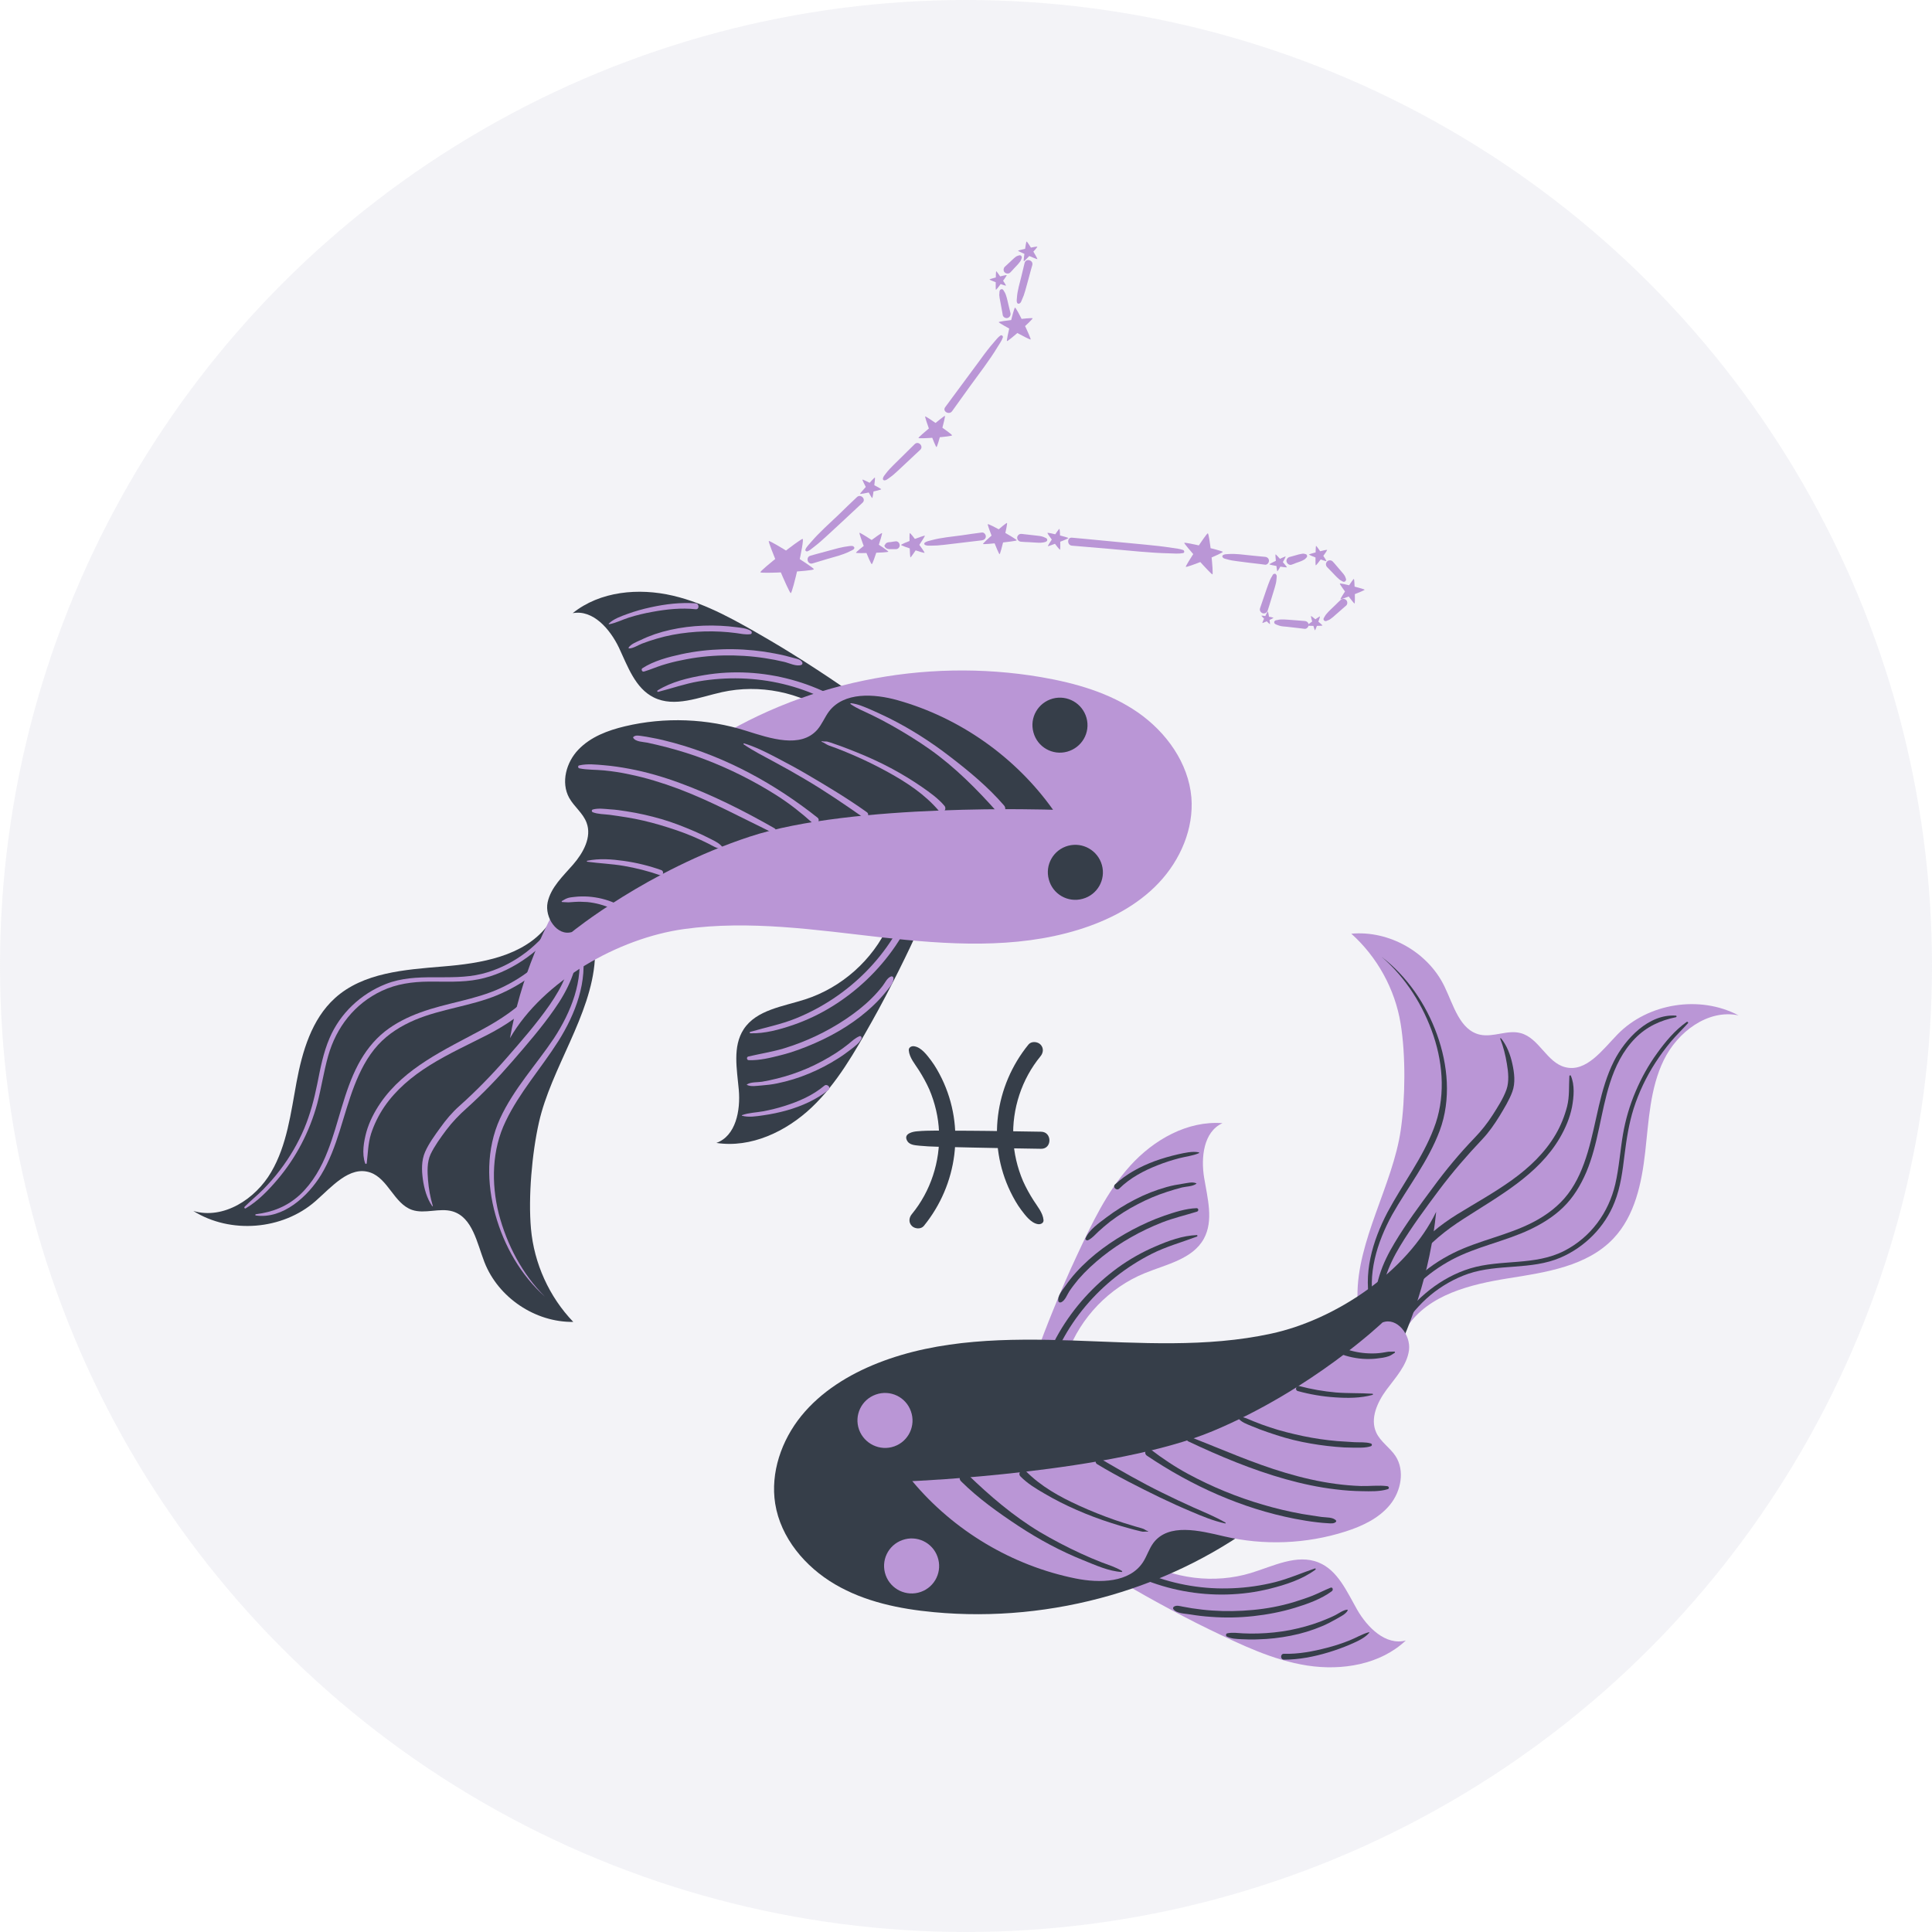 <svg width="80" height="80" viewBox="0 0 80 80" fill="none" xmlns="http://www.w3.org/2000/svg">
<circle opacity="0.2" cx="40" cy="40" r="40" fill="#C6C6D7"/>
<path d="M33.236 22.316C33.329 22.334 32.818 24.572 32.743 24.56C32.668 24.549 31.792 22.45 31.833 22.403C31.873 22.357 33.694 23.488 33.7 23.569C33.706 23.65 31.496 23.766 31.485 23.696C31.473 23.615 33.149 22.299 33.236 22.316Z" fill="#BA96D6"/>
<path d="M42.027 12.737C42.085 12.714 42.717 14.036 42.676 14.059C42.636 14.082 41.354 13.38 41.354 13.34C41.354 13.299 42.717 13.143 42.757 13.178C42.792 13.218 41.731 14.158 41.696 14.123C41.661 14.094 41.974 12.766 42.027 12.737Z" fill="#BA96D6"/>
<path d="M50.011 22.084C50.081 22.079 50.261 23.778 50.203 23.783C50.151 23.795 49.02 22.525 49.037 22.479C49.055 22.432 50.609 22.798 50.632 22.85C50.655 22.908 49.124 23.522 49.101 23.47C49.078 23.43 49.942 22.096 50.011 22.084Z" fill="#BA96D6"/>
<path d="M36.1 23.36C36.048 23.383 35.55 22.079 35.59 22.061C35.631 22.044 36.79 22.803 36.785 22.844C36.779 22.885 35.474 22.925 35.445 22.89C35.416 22.85 36.495 22.044 36.524 22.073C36.547 22.108 36.153 23.343 36.1 23.36Z" fill="#BA96D6"/>
<path d="M39.423 18.025C39.429 18.083 38.037 18.182 38.031 18.136C38.026 18.089 39.093 17.208 39.127 17.219C39.162 17.237 38.826 18.495 38.779 18.512C38.733 18.53 38.275 17.26 38.31 17.242C38.35 17.231 39.417 17.967 39.423 18.025Z" fill="#BA96D6"/>
<path d="M37.312 22.566C37.295 22.525 38.281 22.154 38.298 22.183C38.31 22.212 37.73 23.082 37.701 23.082C37.672 23.076 37.643 22.096 37.672 22.073C37.701 22.05 38.31 22.867 38.281 22.89C38.258 22.914 37.33 22.606 37.312 22.566Z" fill="#BA96D6"/>
<path d="M40.902 21.707C40.931 21.661 42.125 22.334 42.102 22.374C42.085 22.415 40.728 22.56 40.705 22.525C40.681 22.49 41.644 21.644 41.696 21.655C41.742 21.667 41.429 22.954 41.389 22.948C41.348 22.943 40.879 21.76 40.902 21.707Z" fill="#BA96D6"/>
<path d="M43.372 22.067C43.378 22.032 44.248 22.253 44.242 22.282C44.236 22.311 43.407 22.629 43.389 22.618C43.372 22.6 43.83 21.905 43.865 21.899C43.9 21.899 43.917 22.763 43.894 22.763C43.859 22.769 43.36 22.102 43.372 22.067Z" fill="#BA96D6"/>
<path d="M55.48 24.166C55.491 24.126 56.512 24.387 56.506 24.421C56.5 24.456 55.526 24.833 55.503 24.816C55.48 24.798 56.025 23.975 56.059 23.969C56.094 23.969 56.123 24.984 56.088 24.99C56.054 24.995 55.468 24.207 55.48 24.166Z" fill="#BA96D6"/>
<path d="M42.508 10C42.537 9.983 42.978 10.713 42.954 10.731C42.931 10.742 42.154 10.406 42.154 10.383C42.154 10.36 42.931 10.191 42.954 10.214C42.978 10.232 42.415 10.835 42.392 10.818C42.369 10.806 42.479 10.017 42.508 10Z" fill="#BA96D6"/>
<path d="M41.684 11.392C41.708 11.409 41.261 12.012 41.238 12.001C41.221 11.989 41.232 11.241 41.25 11.229C41.267 11.218 41.667 11.803 41.656 11.827C41.644 11.85 40.965 11.595 40.971 11.571C40.983 11.548 41.661 11.374 41.684 11.392Z" fill="#BA96D6"/>
<path d="M54.952 22.769C54.981 22.786 54.505 23.424 54.482 23.412C54.459 23.401 54.476 22.612 54.494 22.601C54.511 22.589 54.934 23.204 54.923 23.233C54.911 23.262 54.198 22.989 54.204 22.96C54.21 22.937 54.923 22.751 54.952 22.769Z" fill="#BA96D6"/>
<path d="M53.288 23.488C53.282 23.517 52.563 23.395 52.563 23.366C52.563 23.343 53.218 23.029 53.236 23.041C53.253 23.053 52.922 23.65 52.893 23.656C52.87 23.662 52.795 22.954 52.818 22.954C52.841 22.948 53.288 23.459 53.288 23.488Z" fill="#BA96D6"/>
<path d="M54.761 25.9C54.761 25.923 54.123 25.923 54.123 25.9C54.123 25.877 54.639 25.517 54.656 25.523C54.674 25.529 54.471 26.091 54.453 26.103C54.43 26.109 54.268 25.517 54.285 25.506C54.302 25.5 54.761 25.877 54.761 25.9Z" fill="#BA96D6"/>
<path d="M52.273 25.796C52.255 25.784 52.482 25.314 52.499 25.32C52.516 25.326 52.603 25.836 52.586 25.848C52.574 25.854 52.227 25.511 52.232 25.494C52.232 25.477 52.731 25.564 52.731 25.581C52.737 25.598 52.296 25.807 52.273 25.796Z" fill="#BA96D6"/>
<path d="M36.489 20.258C36.495 20.293 35.619 20.478 35.613 20.449C35.608 20.42 36.205 19.765 36.228 19.771C36.251 19.776 36.147 20.606 36.118 20.623C36.089 20.64 35.689 19.875 35.712 19.858C35.741 19.846 36.477 20.223 36.489 20.258Z" fill="#BA96D6"/>
<path d="M42.201 10.574C42.16 10.586 42.114 10.597 42.079 10.62C42.021 10.661 41.969 10.707 41.922 10.754C41.835 10.835 41.748 10.916 41.661 10.997C41.644 11.015 41.621 11.032 41.603 11.05C41.545 11.113 41.54 11.223 41.603 11.281C41.667 11.339 41.772 11.345 41.835 11.281C41.888 11.229 41.934 11.177 41.98 11.125C42.073 11.026 42.172 10.928 42.247 10.823C42.276 10.783 42.288 10.736 42.305 10.69C42.334 10.62 42.264 10.551 42.201 10.574Z" fill="#BA96D6"/>
<path d="M41.389 12.064C41.389 12.082 41.383 12.105 41.383 12.122C41.383 12.128 41.383 12.14 41.383 12.117C41.383 12.088 41.383 12.134 41.383 12.14C41.383 12.146 41.383 12.151 41.383 12.163C41.383 12.18 41.377 12.192 41.377 12.209C41.383 12.302 41.4 12.389 41.418 12.476C41.447 12.633 41.476 12.789 41.505 12.946C41.511 12.98 41.516 13.015 41.522 13.05C41.54 13.137 41.644 13.189 41.725 13.166C41.812 13.137 41.858 13.056 41.841 12.963C41.818 12.87 41.795 12.772 41.772 12.679C41.731 12.517 41.702 12.348 41.644 12.192C41.621 12.128 41.586 12.076 41.551 12.018C41.505 11.937 41.395 11.977 41.389 12.064Z" fill="#BA96D6"/>
<path d="M42.212 12.569C42.27 12.54 42.288 12.482 42.311 12.424C42.369 12.302 42.415 12.175 42.45 12.047C42.531 11.757 42.612 11.467 42.688 11.177C42.705 11.107 42.728 11.038 42.746 10.974C42.798 10.771 42.479 10.678 42.427 10.887C42.38 11.073 42.34 11.258 42.293 11.444C42.224 11.734 42.125 12.035 42.108 12.337C42.102 12.406 42.085 12.493 42.125 12.551C42.143 12.575 42.177 12.586 42.212 12.569Z" fill="#BA96D6"/>
<path d="M33.427 22.832C33.52 22.798 33.59 22.74 33.682 22.664C33.88 22.514 34.065 22.351 34.245 22.183C34.645 21.812 35.045 21.447 35.439 21.075C35.532 20.988 35.625 20.901 35.718 20.814C35.874 20.669 35.636 20.438 35.486 20.582C35.231 20.82 34.981 21.064 34.732 21.307C34.343 21.678 33.932 22.038 33.584 22.444C33.503 22.543 33.398 22.635 33.352 22.751C33.329 22.798 33.387 22.844 33.427 22.832Z" fill="#BA96D6"/>
<path d="M36.622 19.892C36.698 19.887 36.75 19.84 36.808 19.8C36.941 19.707 37.057 19.608 37.173 19.498C37.422 19.261 37.678 19.029 37.927 18.791C37.985 18.733 38.049 18.681 38.107 18.623C38.258 18.478 38.026 18.24 37.875 18.391C37.718 18.541 37.562 18.704 37.405 18.855C37.272 18.982 37.144 19.116 37.011 19.243C36.895 19.359 36.779 19.475 36.68 19.608C36.628 19.678 36.564 19.742 36.559 19.829C36.553 19.858 36.587 19.892 36.622 19.892Z" fill="#BA96D6"/>
<path d="M35.347 22.635C35.347 22.635 35.341 22.635 35.341 22.63C35.335 22.63 35.323 22.624 35.341 22.63C35.364 22.641 35.329 22.624 35.329 22.618C35.306 22.612 35.294 22.606 35.271 22.606C35.242 22.606 35.289 22.606 35.26 22.606C35.254 22.606 35.242 22.606 35.236 22.606C35.213 22.606 35.19 22.612 35.167 22.612C35.016 22.63 34.877 22.659 34.726 22.693C34.413 22.78 34.094 22.861 33.781 22.948C33.706 22.972 33.63 22.989 33.555 23.012C33.352 23.07 33.439 23.389 33.642 23.331C33.839 23.273 34.042 23.209 34.239 23.151C34.552 23.059 34.883 22.983 35.173 22.838C35.219 22.815 35.265 22.798 35.312 22.769C35.329 22.763 35.341 22.751 35.352 22.74C35.364 22.728 35.364 22.722 35.37 22.711C35.352 22.734 35.364 22.728 35.364 22.722C35.364 22.716 35.37 22.716 35.37 22.711C35.387 22.693 35.376 22.653 35.347 22.635Z" fill="#BA96D6"/>
<path d="M36.651 22.659C36.675 22.688 36.698 22.705 36.733 22.722C36.773 22.734 36.814 22.74 36.86 22.74C36.924 22.74 36.988 22.74 37.051 22.74C37.063 22.74 37.08 22.74 37.092 22.74C37.138 22.74 37.179 22.722 37.208 22.693C37.237 22.664 37.26 22.618 37.254 22.577C37.254 22.537 37.237 22.49 37.208 22.461C37.179 22.432 37.133 22.409 37.092 22.415C37.075 22.415 37.063 22.421 37.046 22.421C37.063 22.421 37.075 22.415 37.092 22.415C37.04 22.421 36.982 22.427 36.93 22.438C36.895 22.444 36.86 22.45 36.831 22.45C36.814 22.45 36.796 22.456 36.785 22.456C36.767 22.456 36.756 22.461 36.744 22.467C36.733 22.473 36.715 22.479 36.703 22.485C36.686 22.496 36.669 22.514 36.657 22.537C36.657 22.543 36.651 22.543 36.651 22.548C36.651 22.554 36.645 22.56 36.64 22.56C36.611 22.583 36.622 22.63 36.651 22.659Z" fill="#BA96D6"/>
<path d="M38.304 22.566C38.379 22.6 38.461 22.595 38.542 22.595C38.727 22.595 38.907 22.583 39.093 22.56C39.516 22.508 39.939 22.461 40.362 22.409C40.461 22.398 40.56 22.386 40.658 22.374C40.745 22.363 40.821 22.305 40.821 22.212C40.821 22.131 40.745 22.038 40.658 22.05C40.38 22.084 40.102 22.125 39.829 22.166C39.411 22.224 38.977 22.258 38.571 22.369C38.472 22.398 38.368 22.409 38.292 22.473C38.258 22.49 38.269 22.548 38.304 22.566Z" fill="#BA96D6"/>
<path d="M43.36 22.334C43.349 22.287 43.302 22.276 43.262 22.258C43.25 22.253 43.239 22.247 43.227 22.241C43.262 22.253 43.221 22.235 43.21 22.235C43.117 22.195 43.012 22.189 42.914 22.177C42.74 22.16 42.572 22.137 42.398 22.119C42.357 22.113 42.322 22.108 42.282 22.108C42.195 22.102 42.114 22.189 42.119 22.27C42.125 22.363 42.195 22.427 42.282 22.432C42.392 22.444 42.496 22.444 42.606 22.45C42.699 22.456 42.792 22.461 42.885 22.467C42.972 22.473 43.065 22.479 43.152 22.467C43.227 22.461 43.395 22.438 43.36 22.334Z" fill="#BA96D6"/>
<path d="M50.632 23.082C50.672 23.134 50.742 23.14 50.8 23.157C50.939 23.198 51.078 23.221 51.223 23.238C51.536 23.279 51.85 23.32 52.163 23.354C52.238 23.366 52.308 23.372 52.383 23.383C52.47 23.395 52.545 23.302 52.545 23.221C52.545 23.122 52.47 23.064 52.383 23.058C52.186 23.035 51.989 23.024 51.792 23C51.49 22.971 51.171 22.919 50.864 22.942C50.783 22.948 50.696 22.942 50.632 22.995C50.603 23.018 50.614 23.058 50.632 23.082Z" fill="#BA96D6"/>
<path d="M52.772 23.76C52.76 23.76 52.754 23.76 52.777 23.76C52.748 23.76 52.714 23.777 52.702 23.806C52.667 23.876 52.615 23.946 52.586 24.021C52.54 24.131 52.499 24.247 52.459 24.357C52.383 24.584 52.302 24.81 52.227 25.036C52.209 25.088 52.192 25.14 52.174 25.192C52.145 25.279 52.209 25.372 52.29 25.395C52.377 25.419 52.464 25.366 52.493 25.279C52.54 25.14 52.58 25.001 52.621 24.868C52.69 24.624 52.777 24.386 52.835 24.143C52.847 24.085 52.853 24.027 52.859 23.963C52.859 23.946 52.864 23.922 52.864 23.905C52.864 23.893 52.87 23.841 52.864 23.876C52.87 23.835 52.859 23.801 52.824 23.777C52.847 23.795 52.841 23.789 52.835 23.783C52.824 23.76 52.795 23.754 52.772 23.76Z" fill="#BA96D6"/>
<path d="M55.735 23.975C55.717 23.928 55.706 23.876 55.677 23.835C55.636 23.766 55.578 23.708 55.526 23.644C55.433 23.534 55.34 23.43 55.248 23.319C55.224 23.296 55.207 23.273 55.184 23.25C55.126 23.186 55.01 23.186 54.952 23.25C54.888 23.319 54.888 23.412 54.952 23.482C55.01 23.546 55.068 23.604 55.132 23.667C55.236 23.772 55.335 23.888 55.451 23.986C55.48 24.015 55.514 24.033 55.549 24.05C55.567 24.062 55.584 24.067 55.601 24.079C55.63 24.096 55.671 24.096 55.7 24.073C55.729 24.05 55.746 24.009 55.735 23.975Z" fill="#BA96D6"/>
<path d="M54.041 22.943C54.041 22.943 54.071 22.948 54.059 22.943H54.053C54.047 22.943 54.041 22.943 54.036 22.937C54.007 22.931 53.978 22.925 53.955 22.925C53.891 22.931 53.833 22.948 53.769 22.96C53.665 22.989 53.566 23.018 53.462 23.047C53.438 23.053 53.415 23.058 53.392 23.064C53.311 23.093 53.247 23.18 53.276 23.267C53.305 23.349 53.392 23.412 53.479 23.383C53.543 23.366 53.601 23.337 53.659 23.314C53.775 23.273 53.897 23.238 54.001 23.174C54.03 23.157 54.053 23.14 54.071 23.116C54.082 23.105 54.088 23.093 54.099 23.087C54.129 23.064 54.129 23.018 54.117 22.989C54.105 22.96 54.076 22.943 54.041 22.943Z" fill="#BA96D6"/>
<path d="M52.772 25.807C52.806 25.859 52.911 25.883 52.969 25.906C53.067 25.941 53.178 25.941 53.282 25.952C53.485 25.975 53.688 25.998 53.891 26.022C53.937 26.027 53.983 26.033 54.024 26.039C54.111 26.045 54.187 25.958 54.187 25.877C54.187 25.778 54.111 25.72 54.024 25.714C53.902 25.703 53.781 25.697 53.659 25.685C53.456 25.674 53.241 25.645 53.038 25.651C52.986 25.651 52.94 25.662 52.893 25.674C52.859 25.68 52.812 25.68 52.789 25.709C52.76 25.726 52.754 25.772 52.772 25.807Z" fill="#BA96D6"/>
<path d="M54.934 25.709C54.981 25.685 55.033 25.674 55.074 25.645C55.149 25.593 55.219 25.535 55.288 25.471C55.41 25.366 55.538 25.256 55.659 25.146C55.688 25.123 55.717 25.1 55.74 25.076C55.804 25.019 55.804 24.903 55.74 24.845C55.671 24.781 55.578 24.781 55.509 24.845C55.433 24.914 55.364 24.984 55.294 25.053C55.172 25.175 55.039 25.285 54.929 25.419C54.882 25.471 54.853 25.529 54.819 25.587C54.766 25.668 54.859 25.749 54.934 25.709Z" fill="#BA96D6"/>
<path d="M48.991 22.774C48.846 22.722 48.695 22.711 48.544 22.687C48.179 22.629 47.814 22.589 47.443 22.554C46.613 22.473 45.784 22.398 44.955 22.316C44.764 22.299 44.578 22.282 44.387 22.264C44.178 22.247 44.178 22.577 44.387 22.595C44.909 22.641 45.431 22.682 45.952 22.728C46.776 22.798 47.605 22.896 48.428 22.913C48.614 22.919 48.805 22.937 48.991 22.902C49.06 22.884 49.043 22.792 48.991 22.774Z" fill="#BA96D6"/>
<path d="M41.429 13.891C41.325 13.96 41.25 14.065 41.168 14.158C40.971 14.384 40.791 14.616 40.618 14.859C40.218 15.399 39.817 15.938 39.417 16.483C39.325 16.61 39.232 16.738 39.139 16.86C39.011 17.034 39.301 17.196 39.423 17.028C39.672 16.686 39.916 16.344 40.16 16.002C40.548 15.462 40.965 14.935 41.308 14.366C41.383 14.239 41.482 14.111 41.528 13.966C41.54 13.914 41.476 13.862 41.429 13.891Z" fill="#BA96D6"/>
<path d="M42.937 56.007C43.221 55.172 43.963 53.322 44.584 52.005C45.199 50.689 45.825 49.35 46.799 48.271C47.773 47.193 49.171 46.398 50.62 46.508C49.837 46.862 49.721 47.923 49.861 48.77C50 49.617 50.261 50.538 49.849 51.292C49.385 52.139 48.295 52.353 47.402 52.719C45.935 53.316 44.746 54.551 44.201 56.036L42.937 56.007Z" fill="#BA96D6"/>
<path d="M49.553 51.142C48.968 51.165 48.394 51.373 47.86 51.605C47.298 51.843 46.764 52.145 46.271 52.504C45.297 53.217 44.468 54.128 43.859 55.172C43.511 55.769 43.244 56.413 43.059 57.079C43.012 57.259 43.285 57.334 43.331 57.155C43.946 54.876 45.587 52.986 47.68 51.924C48.283 51.617 48.927 51.443 49.559 51.205C49.594 51.194 49.594 51.142 49.553 51.142Z" fill="#363E49"/>
<path d="M49.542 50.028C49.089 50.045 48.631 50.196 48.208 50.341C47.75 50.498 47.309 50.701 46.88 50.927C46.022 51.385 45.21 51.965 44.555 52.69C44.392 52.87 44.242 53.061 44.103 53.264C43.987 53.426 43.778 53.67 43.824 53.879C43.836 53.931 43.894 53.942 43.94 53.925C44.103 53.855 44.184 53.617 44.276 53.473C44.392 53.299 44.526 53.13 44.659 52.968C44.961 52.62 45.297 52.313 45.651 52.029C46.393 51.437 47.234 50.968 48.115 50.62C48.591 50.434 49.072 50.324 49.559 50.173C49.646 50.15 49.635 50.022 49.542 50.028Z" fill="#363E49"/>
<path d="M49.53 48.996C49.374 48.926 49.159 48.99 48.991 49.013C48.759 49.048 48.533 49.089 48.307 49.153C47.854 49.28 47.425 49.448 47.008 49.663C46.59 49.877 46.19 50.127 45.813 50.411C45.512 50.643 45.1 50.915 44.949 51.275C44.926 51.339 45.007 51.379 45.053 51.356C45.227 51.269 45.343 51.13 45.483 50.997C45.639 50.852 45.807 50.712 45.975 50.579C46.329 50.312 46.7 50.075 47.095 49.872C47.489 49.663 47.901 49.489 48.33 49.35C48.533 49.286 48.736 49.222 48.944 49.17C49.124 49.129 49.374 49.129 49.524 49.025C49.542 49.031 49.547 49.008 49.53 48.996Z" fill="#363E49"/>
<path d="M49.64 47.715C49.368 47.662 49.049 47.738 48.788 47.796C48.457 47.871 48.133 47.964 47.814 48.08C47.222 48.3 46.642 48.608 46.173 49.042C46.057 49.147 46.231 49.327 46.347 49.216C46.793 48.776 47.361 48.474 47.941 48.248C48.231 48.132 48.527 48.039 48.834 47.958C49.101 47.889 49.397 47.859 49.646 47.749C49.658 47.738 49.652 47.715 49.64 47.715Z" fill="#363E49"/>
<path d="M46.266 65.395C47.014 65.864 48.753 66.833 50.064 67.465C51.374 68.097 52.702 68.746 54.134 68.967C55.572 69.187 57.155 68.926 58.211 67.929C57.382 68.149 56.622 67.395 56.193 66.647C55.77 65.905 55.393 65.018 54.598 64.699C53.705 64.334 52.725 64.85 51.797 65.134C50.284 65.592 48.579 65.383 47.217 64.577L46.266 65.395Z" fill="#BA96D6"/>
<path d="M54.442 64.948C53.897 65.134 53.369 65.366 52.806 65.511C52.227 65.656 51.629 65.743 51.038 65.766C49.872 65.818 48.695 65.627 47.605 65.203C46.979 64.96 46.387 64.635 45.842 64.241C45.691 64.131 45.546 64.38 45.697 64.49C47.657 65.888 50.255 66.369 52.592 65.783C53.236 65.621 53.925 65.4 54.465 65C54.494 64.983 54.482 64.931 54.442 64.948Z" fill="#363E49"/>
<path d="M55.097 65.743C54.836 65.847 54.587 65.98 54.32 66.085C54.071 66.183 53.809 66.264 53.554 66.346C53.009 66.508 52.447 66.612 51.879 66.665C51.316 66.717 50.754 66.728 50.191 66.688C49.913 66.67 49.635 66.636 49.356 66.595C49.223 66.572 49.095 66.549 48.962 66.525C48.84 66.502 48.724 66.462 48.614 66.525C48.579 66.543 48.562 66.595 48.585 66.63C48.712 66.815 49.078 66.815 49.287 66.85C49.565 66.897 49.849 66.931 50.127 66.949C50.719 66.995 51.31 66.984 51.902 66.92C52.482 66.856 53.056 66.746 53.612 66.578C54.129 66.421 54.714 66.212 55.149 65.888C55.219 65.835 55.184 65.708 55.097 65.743Z" fill="#363E49"/>
<path d="M55.781 66.653C55.613 66.67 55.433 66.81 55.282 66.885C55.085 66.984 54.877 67.065 54.674 67.146C54.262 67.302 53.839 67.413 53.409 67.5C52.974 67.581 52.54 67.627 52.099 67.639C51.884 67.645 51.676 67.645 51.461 67.633C51.241 67.621 51.032 67.587 50.817 67.633C50.759 67.645 50.748 67.737 50.8 67.766C50.991 67.859 51.188 67.865 51.403 67.876C51.635 67.888 51.867 67.894 52.099 67.882C52.551 67.871 53.004 67.819 53.444 67.732C53.897 67.645 54.331 67.511 54.755 67.332C54.958 67.245 55.149 67.146 55.34 67.036C55.485 66.949 55.723 66.844 55.804 66.688C55.81 66.67 55.798 66.647 55.781 66.653Z" fill="#363E49"/>
<path d="M56.68 67.587C56.402 67.662 56.141 67.824 55.874 67.929C55.572 68.05 55.265 68.149 54.952 68.23C54.372 68.381 53.769 68.497 53.166 68.48C53.009 68.474 53.009 68.723 53.166 68.723C53.786 68.723 54.413 68.601 55.004 68.422C55.311 68.329 55.619 68.219 55.914 68.091C56.181 67.975 56.506 67.836 56.697 67.61C56.703 67.598 56.697 67.581 56.68 67.587Z" fill="#363E49"/>
<path d="M56.21 53.687C56.181 51.379 57.672 49.066 58.002 46.793C58.193 45.488 58.211 43.679 57.996 42.38C57.764 40.959 57.028 39.625 55.955 38.663C57.521 38.518 59.127 39.428 59.811 40.843C60.188 41.62 60.443 42.658 61.284 42.844C61.841 42.965 62.421 42.629 62.971 42.78C63.731 42.983 64.05 43.998 64.81 44.189C65.679 44.415 66.352 43.476 66.978 42.832C68.242 41.533 70.388 41.197 71.988 42.044C70.719 41.777 69.46 42.733 68.892 43.899C68.324 45.065 68.271 46.404 68.126 47.691C67.981 48.979 67.703 50.336 66.81 51.281C65.72 52.435 64.015 52.684 62.45 52.933C60.884 53.183 59.162 53.606 58.28 54.922L56.21 53.687Z" fill="#BA96D6"/>
<path d="M69.843 42.316C69.362 42.652 68.956 43.139 68.619 43.609C68.26 44.102 67.964 44.636 67.726 45.198C67.483 45.766 67.309 46.358 67.204 46.967C67.088 47.651 67.042 48.352 66.886 49.031C66.607 50.22 65.871 51.229 64.781 51.791C63.557 52.423 62.16 52.133 60.878 52.522C60.269 52.707 59.701 53.02 59.202 53.409C58.698 53.809 58.205 54.308 57.898 54.876C57.845 54.969 57.973 55.038 58.037 54.957C58.402 54.476 58.762 54.018 59.231 53.629C59.695 53.246 60.229 52.939 60.803 52.742C62.044 52.325 63.401 52.597 64.618 52.075C65.627 51.64 66.457 50.805 66.857 49.779C67.106 49.153 67.187 48.486 67.268 47.825C67.349 47.175 67.448 46.532 67.645 45.905C67.86 45.233 68.167 44.589 68.55 43.998C68.741 43.702 68.956 43.412 69.182 43.139C69.408 42.867 69.663 42.629 69.901 42.362C69.918 42.345 69.878 42.293 69.843 42.316Z" fill="#363E49"/>
<path d="M69.396 42.055C68.271 41.974 67.297 43.018 66.833 43.934C66.236 45.117 66.12 46.456 65.743 47.715C65.558 48.329 65.314 48.932 64.92 49.448C64.543 49.941 64.038 50.318 63.493 50.602C62.438 51.153 61.243 51.356 60.182 51.884C59.063 52.44 57.996 53.345 57.567 54.557C57.521 54.684 57.724 54.742 57.77 54.615C58.164 53.519 59.121 52.696 60.118 52.162C61.139 51.617 62.305 51.408 63.348 50.915C63.847 50.678 64.328 50.382 64.728 49.993C65.152 49.582 65.453 49.077 65.685 48.538C66.184 47.355 66.277 46.056 66.665 44.844C66.88 44.166 67.199 43.516 67.703 43C68.179 42.513 68.747 42.252 69.402 42.119C69.437 42.101 69.425 42.055 69.396 42.055Z" fill="#363E49"/>
<path d="M64.984 44.56C64.96 44.989 64.995 45.395 64.891 45.813C64.786 46.218 64.63 46.607 64.421 46.967C63.975 47.732 63.325 48.347 62.606 48.863C61.881 49.385 61.099 49.814 60.339 50.283C59.631 50.724 59.005 51.228 58.483 51.884C58.188 52.249 57.927 52.643 57.712 53.067C57.509 53.461 57.324 53.89 57.254 54.331C57.225 54.499 57.463 54.574 57.515 54.406C57.648 54 57.782 53.606 57.973 53.223C58.17 52.846 58.396 52.487 58.663 52.156C59.202 51.472 59.863 50.944 60.594 50.475C62.055 49.529 63.691 48.66 64.595 47.106C64.821 46.717 65.007 46.282 65.094 45.836C65.169 45.424 65.216 44.931 65.042 44.537C65.03 44.514 64.984 44.531 64.984 44.56Z" fill="#363E49"/>
<path d="M62.119 43.006C62.252 43.342 62.339 43.696 62.397 44.05C62.455 44.386 62.496 44.786 62.38 45.117C62.247 45.488 62.015 45.842 61.806 46.172C61.586 46.514 61.342 46.822 61.058 47.117C60.437 47.761 59.869 48.445 59.342 49.164C58.785 49.912 58.222 50.672 57.747 51.466C57.492 51.89 57.266 52.336 57.121 52.812C56.993 53.235 56.848 53.803 57.063 54.215C57.086 54.255 57.144 54.244 57.155 54.203C57.213 54.006 57.213 53.797 57.231 53.594C57.254 53.351 57.306 53.113 57.376 52.881C57.515 52.429 57.729 52.006 57.973 51.6C58.46 50.794 59.028 50.028 59.591 49.274C60.148 48.532 60.751 47.836 61.388 47.164C61.661 46.874 61.887 46.543 62.096 46.207C62.287 45.888 62.496 45.552 62.623 45.204C62.757 44.838 62.705 44.421 62.623 44.05C62.542 43.679 62.397 43.29 62.154 42.994C62.131 42.983 62.113 42.994 62.119 43.006Z" fill="#363E49"/>
<path d="M57.202 39.614C58.263 40.426 59.051 41.58 59.504 42.838C59.956 44.09 60.095 45.528 59.614 46.822C59.133 48.103 58.286 49.164 57.642 50.306C57.022 51.443 56.593 52.788 56.912 54.07C56.923 54.111 56.9 54.151 56.86 54.163C56.819 54.174 56.779 54.151 56.767 54.111C56.413 52.771 56.836 51.379 57.451 50.202C58.083 49.019 58.907 47.952 59.37 46.729C59.846 45.517 59.776 44.131 59.359 42.89C58.941 41.649 58.217 40.484 57.202 39.614Z" fill="#363E49"/>
<path d="M59.469 50.179C58.982 55.073 56.378 59.7 52.511 62.739C48.643 65.777 43.575 67.216 38.675 66.757C37.248 66.624 35.81 66.328 34.575 65.603C33.34 64.879 32.325 63.678 32.099 62.263C31.896 60.982 32.36 59.642 33.178 58.633C33.995 57.624 35.144 56.917 36.35 56.441C38.895 55.438 41.714 55.415 44.45 55.508C47.188 55.606 49.959 55.804 52.632 55.224C55.306 54.65 58.28 52.649 59.469 50.179Z" fill="#363E49"/>
<path d="M37.028 59.892C37.62 59.683 37.933 59.034 37.718 58.436C37.51 57.845 36.86 57.532 36.263 57.746C35.671 57.955 35.358 58.605 35.573 59.202C35.787 59.787 36.437 60.1 37.028 59.892Z" fill="#BA96D6"/>
<path d="M38.13 65.917C38.721 65.708 39.035 65.058 38.82 64.461C38.611 63.87 37.962 63.556 37.364 63.771C36.773 63.98 36.46 64.629 36.675 65.227C36.889 65.818 37.538 66.125 38.13 65.917Z" fill="#BA96D6"/>
<path d="M57.248 54.76C57.845 54.528 58.425 55.276 58.344 55.908C58.257 56.54 57.787 57.039 57.41 57.549C57.034 58.059 56.721 58.738 56.987 59.318C57.161 59.7 57.55 59.938 57.782 60.286C58.182 60.895 58.014 61.747 57.556 62.31C57.097 62.872 56.402 63.197 55.712 63.417C54.094 63.934 52.331 64.003 50.678 63.615C49.669 63.377 48.388 63.058 47.761 63.887C47.582 64.125 47.495 64.426 47.332 64.681C46.776 65.54 45.535 65.563 44.532 65.36C41.911 64.832 39.487 63.383 37.776 61.33C37.776 61.33 46.092 60.982 50.214 59.26C54.326 57.543 57.248 54.76 57.248 54.76Z" fill="#BA96D6"/>
<path d="M46.463 65.053C46.196 64.89 45.906 64.803 45.616 64.693C45.32 64.577 45.03 64.455 44.746 64.322C44.166 64.055 43.604 63.76 43.053 63.435C41.957 62.774 40.995 61.95 40.078 61.063C39.893 60.883 39.614 61.162 39.8 61.342C40.519 62.055 41.337 62.635 42.177 63.191C43.024 63.748 43.917 64.229 44.856 64.606C45.361 64.809 45.912 65.064 46.451 65.093C46.468 65.087 46.474 65.064 46.463 65.053Z" fill="#363E49"/>
<path d="M47.53 63.4C47.466 63.383 47.419 63.342 47.361 63.313C47.303 63.29 47.24 63.272 47.182 63.255C47.077 63.226 46.967 63.197 46.863 63.162C46.625 63.093 46.387 63.017 46.155 62.936C45.657 62.762 45.164 62.565 44.682 62.345C43.876 61.979 43.105 61.55 42.479 60.918C42.334 60.773 42.114 60.999 42.259 61.139C42.537 61.423 42.896 61.643 43.239 61.84C43.673 62.095 44.12 62.322 44.584 62.524C45.059 62.733 45.541 62.913 46.033 63.069C46.277 63.151 46.526 63.22 46.776 63.29C46.898 63.325 47.025 63.359 47.153 63.388C47.205 63.4 47.257 63.417 47.309 63.423C47.373 63.429 47.472 63.412 47.53 63.423C47.541 63.423 47.547 63.4 47.53 63.4Z" fill="#363E49"/>
<path d="M50.742 63.046C50.319 62.803 49.878 62.623 49.431 62.426C48.991 62.229 48.55 62.02 48.115 61.805C47.24 61.376 46.405 60.895 45.564 60.402C45.419 60.315 45.285 60.541 45.431 60.628C46.266 61.133 47.153 61.579 48.034 62.008C48.469 62.217 48.916 62.42 49.362 62.606C49.809 62.797 50.249 62.977 50.725 63.081C50.748 63.093 50.765 63.064 50.742 63.046Z" fill="#363E49"/>
<path d="M55.329 62.971C55.219 62.814 54.894 62.838 54.726 62.814C54.453 62.774 54.175 62.733 53.902 62.687C53.357 62.588 52.824 62.461 52.29 62.304C51.218 61.991 50.174 61.562 49.188 61.028C48.643 60.733 48.133 60.391 47.64 60.014C47.489 59.898 47.327 60.164 47.489 60.275C49.35 61.527 51.415 62.461 53.618 62.89C53.925 62.948 54.227 63 54.54 63.035C54.691 63.052 54.847 63.069 54.998 63.075C55.108 63.081 55.242 63.099 55.323 63.011C55.329 63 55.335 62.983 55.329 62.971Z" fill="#363E49"/>
<path d="M57.445 61.539C57.086 61.492 56.709 61.544 56.349 61.533C56.007 61.521 55.665 61.492 55.323 61.446C54.616 61.353 53.92 61.191 53.236 60.988C51.884 60.588 50.597 60.014 49.281 59.498C49.176 59.457 49.095 59.637 49.2 59.683C50.504 60.298 51.844 60.86 53.23 61.249C53.914 61.44 54.61 61.591 55.317 61.672C55.682 61.718 56.048 61.742 56.413 61.747C56.749 61.753 57.132 61.765 57.457 61.666C57.538 61.649 57.521 61.55 57.445 61.539Z" fill="#363E49"/>
<path d="M56.761 59.77C56.547 59.706 56.309 59.729 56.088 59.718C55.851 59.706 55.607 59.689 55.369 59.672C54.894 59.631 54.418 59.561 53.949 59.463C53.491 59.364 53.032 59.254 52.586 59.103C52.36 59.028 52.134 58.947 51.908 58.854C51.699 58.773 51.508 58.657 51.281 58.668C51.252 58.668 51.246 58.697 51.264 58.715C51.403 58.894 51.618 58.964 51.826 59.051C52.047 59.144 52.273 59.231 52.499 59.306C52.963 59.468 53.433 59.608 53.914 59.706C54.372 59.799 54.842 59.869 55.306 59.909C55.543 59.932 55.787 59.944 56.025 59.944C56.262 59.944 56.535 59.961 56.761 59.886C56.819 59.869 56.825 59.787 56.761 59.77Z" fill="#363E49"/>
<path d="M56.831 57.712C56.326 57.677 55.822 57.7 55.317 57.659C54.807 57.613 54.297 57.526 53.798 57.393C53.665 57.358 53.607 57.566 53.74 57.601C54.244 57.74 54.761 57.828 55.288 57.862C55.798 57.897 56.338 57.897 56.837 57.758C56.86 57.746 56.854 57.712 56.831 57.712Z" fill="#363E49"/>
<path d="M57.741 55.966C57.66 55.972 57.573 55.966 57.486 55.972C57.405 55.984 57.318 56.001 57.237 56.013C57.057 56.041 56.877 56.047 56.697 56.041C56.344 56.03 55.99 55.96 55.659 55.839C55.497 55.781 55.427 56.036 55.59 56.094C55.944 56.215 56.32 56.279 56.697 56.273C56.883 56.273 57.068 56.25 57.254 56.221C57.341 56.204 57.428 56.187 57.509 56.157C57.602 56.123 57.672 56.065 57.753 56.018C57.77 56.001 57.764 55.966 57.741 55.966Z" fill="#363E49"/>
<path d="M38.043 38.443C37.695 39.254 36.814 41.04 36.1 42.304C35.387 43.569 34.662 44.856 33.607 45.859C32.552 46.856 31.096 47.546 29.664 47.326C30.47 47.036 30.667 45.981 30.592 45.128C30.516 44.276 30.325 43.337 30.795 42.618C31.322 41.812 32.424 41.678 33.34 41.382C34.848 40.895 36.129 39.759 36.79 38.315L38.043 38.443Z" fill="#363E49"/>
<path d="M31.073 42.786C31.67 42.803 32.273 42.635 32.836 42.444C33.41 42.246 33.955 41.986 34.471 41.666C35.497 41.029 36.385 40.182 37.069 39.185C37.457 38.616 37.77 38.002 38.002 37.352C38.066 37.178 37.788 37.103 37.73 37.277C36.941 39.509 35.132 41.29 32.952 42.171C32.337 42.42 31.699 42.542 31.067 42.728C31.032 42.733 31.038 42.786 31.073 42.786Z" fill="#BA96D6"/>
<path d="M31.003 43.899C31.444 43.916 31.914 43.8 32.343 43.69C32.824 43.569 33.288 43.395 33.74 43.197C34.627 42.809 35.474 42.293 36.176 41.62C36.361 41.446 36.529 41.261 36.692 41.058C36.814 40.901 37.022 40.698 36.993 40.484C36.988 40.443 36.935 40.42 36.901 40.431C36.733 40.489 36.651 40.692 36.547 40.826C36.408 41.005 36.263 41.168 36.1 41.33C35.776 41.655 35.416 41.933 35.039 42.188C34.245 42.722 33.369 43.134 32.459 43.412C31.972 43.557 31.479 43.632 30.986 43.748C30.899 43.772 30.922 43.899 31.003 43.899Z" fill="#BA96D6"/>
<path d="M30.934 44.925C31.09 45.007 31.34 44.96 31.514 44.949C31.734 44.931 31.954 44.908 32.175 44.862C32.627 44.769 33.068 44.636 33.497 44.456C33.92 44.282 34.326 44.067 34.709 43.824C34.894 43.708 35.068 43.58 35.242 43.447C35.405 43.319 35.573 43.203 35.671 43.012C35.694 42.965 35.654 42.879 35.59 42.907C35.41 42.983 35.283 43.105 35.138 43.226C34.97 43.36 34.796 43.487 34.616 43.603C34.245 43.841 33.856 44.05 33.45 44.23C33.044 44.404 32.615 44.554 32.181 44.659C31.972 44.711 31.763 44.757 31.554 44.792C31.369 44.821 31.102 44.798 30.94 44.897C30.922 44.897 30.922 44.92 30.934 44.925Z" fill="#BA96D6"/>
<path d="M30.731 46.201C30.998 46.276 31.322 46.224 31.595 46.184C31.931 46.137 32.262 46.068 32.592 45.975C33.201 45.801 33.804 45.534 34.303 45.134C34.425 45.035 34.251 44.856 34.129 44.96C33.653 45.36 33.074 45.61 32.488 45.795C32.198 45.888 31.902 45.958 31.606 46.016C31.322 46.068 31.009 46.074 30.737 46.172C30.713 46.172 30.713 46.195 30.731 46.201Z" fill="#BA96D6"/>
<path d="M35.439 28.828C34.732 28.306 33.068 27.205 31.809 26.474C30.551 25.743 29.275 24.995 27.86 24.665C26.446 24.334 24.845 24.479 23.714 25.39C24.555 25.233 25.257 26.045 25.628 26.816C25.993 27.593 26.301 28.498 27.072 28.88C27.936 29.309 28.951 28.869 29.896 28.66C31.444 28.318 33.126 28.654 34.419 29.565L35.439 28.828Z" fill="#363E49"/>
<path d="M27.257 28.648C27.82 28.504 28.359 28.312 28.933 28.214C29.507 28.115 30.099 28.075 30.684 28.092C31.856 28.127 33.021 28.399 34.077 28.91C34.68 29.199 35.242 29.559 35.752 29.994C35.892 30.11 36.095 29.907 35.955 29.791C34.1 28.243 31.554 27.553 29.171 27.953C28.51 28.063 27.802 28.231 27.228 28.59C27.199 28.608 27.217 28.66 27.257 28.648Z" fill="#BA96D6"/>
<path d="M26.666 27.808C26.921 27.732 27.17 27.622 27.426 27.541C27.686 27.46 27.953 27.39 28.226 27.338C28.794 27.216 29.374 27.152 29.954 27.141C30.522 27.129 31.096 27.164 31.664 27.251C31.937 27.292 32.209 27.344 32.476 27.408C32.673 27.454 32.992 27.616 33.19 27.529C33.23 27.512 33.236 27.454 33.218 27.425C33.155 27.309 33.027 27.286 32.911 27.257C32.778 27.222 32.65 27.187 32.517 27.152C32.227 27.083 31.937 27.031 31.641 26.984C31.073 26.903 30.499 26.868 29.919 26.886C29.345 26.903 28.777 26.967 28.214 27.089C27.675 27.205 27.066 27.367 26.602 27.669C26.538 27.709 26.579 27.831 26.666 27.808Z" fill="#BA96D6"/>
<path d="M26.051 26.851C26.231 26.845 26.422 26.712 26.591 26.648C26.788 26.573 26.997 26.503 27.199 26.445C27.628 26.317 28.075 26.236 28.516 26.19C28.956 26.143 29.397 26.132 29.838 26.155C30.052 26.167 30.261 26.184 30.47 26.213C30.679 26.242 30.87 26.288 31.079 26.259C31.142 26.248 31.142 26.161 31.096 26.126C30.911 26.01 30.696 25.998 30.487 25.97C30.273 25.941 30.052 25.923 29.838 25.912C29.368 25.888 28.893 25.906 28.429 25.964C27.982 26.022 27.547 26.114 27.118 26.259C26.915 26.329 26.718 26.41 26.527 26.503C26.364 26.578 26.127 26.665 26.028 26.816C26.022 26.828 26.034 26.851 26.051 26.851Z" fill="#BA96D6"/>
<path d="M25.228 25.848C25.506 25.796 25.779 25.656 26.051 25.569C26.364 25.471 26.683 25.395 27.008 25.337C27.599 25.227 28.208 25.163 28.806 25.227C28.962 25.245 28.962 24.995 28.806 24.984C28.191 24.937 27.553 25.013 26.95 25.146C26.62 25.216 26.295 25.308 25.976 25.424C25.721 25.517 25.402 25.627 25.205 25.825C25.199 25.83 25.21 25.848 25.228 25.848Z" fill="#BA96D6"/>
<path d="M24.631 39.741C24.48 42.049 22.821 44.235 22.317 46.474C22.027 47.755 21.87 49.564 21.986 50.875C22.114 52.313 22.74 53.699 23.738 54.737C22.166 54.76 20.635 53.734 20.061 52.267C19.748 51.461 19.568 50.411 18.745 50.162C18.2 49.999 17.591 50.283 17.058 50.098C16.315 49.837 16.072 48.805 15.329 48.55C14.477 48.26 13.741 49.141 13.062 49.738C11.7 50.933 9.542 51.107 8.006 50.144C9.253 50.51 10.58 49.651 11.23 48.532C11.885 47.413 12.042 46.085 12.279 44.809C12.517 43.534 12.906 42.206 13.863 41.336C15.034 40.269 16.756 40.153 18.339 40.02C19.922 39.892 21.668 39.602 22.648 38.355L24.631 39.741Z" fill="#363E49"/>
<path d="M10.175 50.034C10.679 49.738 11.12 49.28 11.497 48.834C11.879 48.381 12.21 47.889 12.482 47.367C12.755 46.845 12.975 46.288 13.132 45.714C13.306 45.053 13.404 44.374 13.59 43.719C13.926 42.536 14.686 41.556 15.811 41.029C16.425 40.739 17.081 40.652 17.753 40.646C18.438 40.64 19.128 40.687 19.806 40.553C20.456 40.426 21.076 40.147 21.627 39.782C22.166 39.422 22.7 38.959 23.053 38.408C23.1 38.332 22.99 38.245 22.926 38.309C22.514 38.773 22.114 39.214 21.598 39.567C21.099 39.915 20.537 40.182 19.945 40.327C18.635 40.646 17.261 40.24 15.979 40.745C14.941 41.151 14.083 41.962 13.648 42.983C13.387 43.586 13.265 44.241 13.138 44.879C13.01 45.511 12.848 46.132 12.598 46.729C12.337 47.343 11.995 47.929 11.589 48.457C11.375 48.741 11.137 49.008 10.888 49.263C10.644 49.506 10.377 49.721 10.134 49.964C10.093 50.005 10.134 50.057 10.175 50.034Z" fill="#BA96D6"/>
<path d="M10.592 50.33C11.717 50.492 12.761 49.53 13.3 48.642C13.984 47.506 14.199 46.178 14.674 44.954C14.912 44.346 15.208 43.754 15.654 43.267C16.078 42.803 16.617 42.473 17.191 42.229C18.287 41.771 19.493 41.661 20.589 41.209C21.72 40.733 22.833 39.933 23.343 38.785C23.395 38.663 23.216 38.553 23.158 38.68C22.7 39.712 21.737 40.443 20.734 40.913C19.673 41.406 18.49 41.522 17.394 41.928C16.872 42.119 16.373 42.368 15.938 42.71C15.469 43.081 15.103 43.563 14.825 44.09C14.234 45.215 14.031 46.485 13.572 47.657C13.312 48.329 12.952 48.973 12.419 49.472C11.897 49.953 11.294 50.191 10.598 50.278C10.569 50.278 10.557 50.324 10.592 50.33Z" fill="#BA96D6"/>
<path d="M15.185 48.167C15.237 47.755 15.237 47.355 15.364 46.949C15.492 46.555 15.678 46.178 15.909 45.836C16.396 45.123 17.058 44.572 17.782 44.119C18.559 43.632 19.394 43.255 20.206 42.838C20.954 42.449 21.627 41.997 22.207 41.377C22.821 40.721 23.424 39.892 23.639 39.005C23.68 38.831 23.442 38.773 23.378 38.93C23.048 39.741 22.63 40.466 22.033 41.11C21.43 41.754 20.722 42.223 19.945 42.641C18.426 43.464 16.762 44.206 15.753 45.673C15.504 46.039 15.295 46.439 15.173 46.868C15.063 47.274 14.976 47.767 15.121 48.173C15.138 48.208 15.179 48.202 15.185 48.167Z" fill="#BA96D6"/>
<path d="M17.922 49.935C17.817 49.587 17.753 49.228 17.724 48.868C17.695 48.526 17.678 48.12 17.829 47.796C17.997 47.442 18.246 47.106 18.478 46.793C18.733 46.456 19.012 46.166 19.325 45.888C20.003 45.279 20.63 44.624 21.227 43.934C21.824 43.244 22.427 42.548 22.949 41.8C23.227 41.406 23.477 40.982 23.656 40.53C23.813 40.124 23.998 39.573 23.825 39.15C23.807 39.103 23.743 39.098 23.726 39.15C23.651 39.353 23.639 39.567 23.598 39.782C23.558 40.002 23.494 40.223 23.413 40.431C23.25 40.855 23.013 41.243 22.758 41.614C22.218 42.391 21.581 43.116 20.96 43.829C20.351 44.525 19.707 45.186 19.017 45.801C18.716 46.068 18.461 46.375 18.229 46.7C18.003 47.013 17.759 47.343 17.603 47.697C17.446 48.051 17.458 48.463 17.51 48.834C17.562 49.211 17.672 49.617 17.892 49.935C17.91 49.959 17.927 49.953 17.922 49.935Z" fill="#BA96D6"/>
<path d="M22.566 53.693C21.569 52.806 20.873 51.594 20.514 50.301C20.154 49.014 20.131 47.575 20.705 46.317C21.279 45.076 22.207 44.085 22.937 42.994C23.645 41.91 24.172 40.6 23.952 39.295C23.946 39.254 23.97 39.214 24.016 39.208C24.056 39.202 24.097 39.231 24.103 39.272C24.352 40.634 23.825 41.991 23.117 43.116C22.398 44.247 21.499 45.25 20.937 46.433C20.369 47.604 20.334 48.99 20.653 50.26C20.989 51.536 21.621 52.754 22.566 53.693Z" fill="#BA96D6"/>
<path d="M21.117 42.989C21.975 38.147 24.926 33.728 29.014 30.991C33.102 28.254 38.263 27.21 43.117 28.04C44.526 28.283 45.941 28.683 47.118 29.501C48.295 30.319 49.211 31.594 49.333 33.021C49.437 34.314 48.875 35.613 47.982 36.558C47.089 37.503 45.894 38.118 44.648 38.501C42.032 39.306 39.22 39.115 36.501 38.814C33.781 38.506 31.032 38.094 28.319 38.471C25.605 38.848 22.485 40.617 21.117 42.989Z" fill="#BA96D6"/>
<path d="M44.23 35.021C43.621 35.184 43.262 35.81 43.43 36.419C43.592 37.028 44.218 37.387 44.827 37.219C45.436 37.056 45.796 36.43 45.628 35.821C45.459 35.213 44.833 34.859 44.23 35.021Z" fill="#363E49"/>
<path d="M43.592 28.927C42.983 29.095 42.624 29.715 42.792 30.324C42.954 30.933 43.581 31.293 44.19 31.125C44.798 30.956 45.158 30.336 44.99 29.727C44.822 29.124 44.201 28.765 43.592 28.927Z" fill="#363E49"/>
<path d="M23.68 38.593C23.071 38.779 22.543 37.99 22.676 37.364C22.81 36.738 23.314 36.28 23.732 35.798C24.149 35.317 24.515 34.662 24.288 34.065C24.143 33.67 23.772 33.403 23.569 33.038C23.216 32.4 23.448 31.559 23.952 31.038C24.457 30.51 25.17 30.243 25.877 30.075C27.53 29.681 29.293 29.75 30.911 30.266C31.902 30.579 33.149 30.997 33.839 30.22C34.036 29.994 34.146 29.704 34.326 29.46C34.946 28.648 36.187 28.718 37.173 28.996C39.748 29.721 42.056 31.351 43.604 33.531C43.604 33.531 35.289 33.241 31.044 34.644C26.799 36.042 23.68 38.593 23.68 38.593Z" fill="#363E49"/>
<path d="M35.219 29.153C35.48 29.338 35.782 29.454 36.071 29.594C36.361 29.733 36.645 29.884 36.924 30.04C37.469 30.348 37.997 30.672 38.507 31.032C39.551 31.774 40.444 32.673 41.296 33.63C41.464 33.821 41.742 33.543 41.574 33.351C40.913 32.586 40.142 31.948 39.342 31.333C38.547 30.719 37.695 30.174 36.796 29.727C36.541 29.605 36.286 29.483 36.031 29.373C35.77 29.263 35.526 29.153 35.242 29.118C35.213 29.118 35.202 29.141 35.219 29.153Z" fill="#BA96D6"/>
<path d="M34.03 30.719C34.129 30.753 34.216 30.829 34.32 30.869C34.43 30.91 34.546 30.951 34.657 30.991C34.906 31.09 35.155 31.188 35.404 31.299C35.868 31.502 36.327 31.728 36.767 31.971C37.556 32.406 38.298 32.893 38.884 33.583C39.017 33.74 39.237 33.514 39.104 33.363C38.849 33.061 38.507 32.818 38.182 32.592C37.77 32.307 37.341 32.047 36.895 31.809C36.437 31.565 35.967 31.351 35.492 31.159C35.254 31.061 35.01 30.968 34.773 30.881C34.651 30.84 34.529 30.794 34.407 30.753C34.355 30.736 34.303 30.719 34.251 30.707C34.181 30.695 34.106 30.713 34.036 30.69C34.019 30.695 34.013 30.719 34.03 30.719Z" fill="#BA96D6"/>
<path d="M30.795 30.823C31.201 31.101 31.635 31.316 32.07 31.554C32.494 31.78 32.911 32.017 33.323 32.261C34.164 32.754 34.958 33.299 35.758 33.856C35.897 33.954 36.031 33.722 35.892 33.63C35.097 33.061 34.245 32.551 33.404 32.058C32.981 31.809 32.546 31.577 32.111 31.351C31.688 31.13 31.27 30.922 30.812 30.782C30.789 30.777 30.777 30.811 30.795 30.823Z" fill="#BA96D6"/>
<path d="M26.219 30.55C26.312 30.719 26.643 30.719 26.811 30.753C27.078 30.811 27.35 30.875 27.617 30.945C28.145 31.084 28.672 31.246 29.183 31.443C30.221 31.838 31.224 32.342 32.157 32.934C32.685 33.27 33.172 33.653 33.636 34.07C33.781 34.204 34.001 33.977 33.85 33.856C32.076 32.452 30.081 31.357 27.895 30.759C27.599 30.678 27.298 30.603 26.997 30.55C26.84 30.521 26.677 30.487 26.515 30.469C26.411 30.458 26.306 30.44 26.225 30.516C26.214 30.527 26.214 30.539 26.219 30.55Z" fill="#BA96D6"/>
<path d="M23.987 31.815C24.317 31.884 24.677 31.867 25.019 31.902C25.367 31.936 25.715 31.989 26.057 32.064C26.741 32.203 27.414 32.412 28.069 32.655C29.415 33.16 30.673 33.844 31.966 34.47C32.082 34.528 32.186 34.36 32.07 34.297C30.806 33.577 29.502 32.916 28.139 32.418C27.46 32.168 26.765 31.965 26.051 31.832C25.709 31.768 25.367 31.716 25.019 31.687C24.689 31.658 24.317 31.617 23.987 31.693C23.923 31.699 23.923 31.797 23.987 31.815Z" fill="#BA96D6"/>
<path d="M24.549 33.635C24.764 33.717 25.019 33.711 25.245 33.74C25.477 33.775 25.715 33.803 25.947 33.844C26.417 33.919 26.881 34.03 27.333 34.163C27.802 34.302 28.261 34.453 28.707 34.644C28.916 34.731 29.119 34.83 29.322 34.928C29.519 35.027 29.693 35.149 29.919 35.155C29.942 35.155 29.954 35.131 29.942 35.114C29.82 34.928 29.623 34.842 29.432 34.743C29.212 34.627 28.985 34.523 28.759 34.424C28.313 34.233 27.86 34.053 27.397 33.919C26.921 33.78 26.434 33.67 25.947 33.595C25.721 33.56 25.5 33.525 25.274 33.514C25.042 33.496 24.776 33.456 24.549 33.519C24.486 33.537 24.497 33.618 24.549 33.635Z" fill="#BA96D6"/>
<path d="M24.317 35.682C24.822 35.752 25.332 35.769 25.837 35.856C26.341 35.943 26.846 36.071 27.327 36.239C27.46 36.285 27.512 36.077 27.385 36.03C26.881 35.85 26.364 35.723 25.831 35.648C25.332 35.578 24.81 35.537 24.317 35.642C24.294 35.642 24.294 35.676 24.317 35.682Z" fill="#BA96D6"/>
<path d="M23.285 37.352C23.372 37.352 23.453 37.364 23.54 37.364C23.627 37.364 23.714 37.346 23.801 37.346C23.975 37.335 24.149 37.341 24.323 37.352C24.671 37.387 25.013 37.48 25.332 37.625C25.489 37.694 25.622 37.462 25.466 37.399C25.112 37.242 24.747 37.155 24.358 37.126C24.172 37.115 23.987 37.115 23.801 37.138C23.709 37.149 23.61 37.155 23.517 37.184C23.424 37.213 23.355 37.26 23.274 37.306C23.245 37.312 23.256 37.352 23.285 37.352Z" fill="#BA96D6"/>
<path d="M37.631 43.493C37.654 43.795 37.892 44.067 38.049 44.316C38.211 44.572 38.356 44.833 38.478 45.105C38.716 45.662 38.861 46.271 38.884 46.88C38.936 48.097 38.536 49.327 37.759 50.272C37.637 50.417 37.614 50.62 37.759 50.765C37.881 50.886 38.13 50.91 38.252 50.765C39.655 49.042 39.968 46.665 39 44.664C38.872 44.403 38.727 44.142 38.553 43.911C38.385 43.69 38.153 43.371 37.863 43.325C37.753 43.302 37.62 43.365 37.631 43.493Z" fill="#363E49"/>
<path d="M43.21 50.521C43.186 50.219 42.949 49.947 42.792 49.698C42.63 49.443 42.485 49.182 42.363 48.909C42.125 48.352 41.98 47.743 41.957 47.135C41.905 45.917 42.305 44.688 43.082 43.742C43.204 43.597 43.227 43.395 43.082 43.249C42.96 43.128 42.711 43.105 42.589 43.249C41.186 44.972 40.873 47.349 41.841 49.35C41.969 49.611 42.114 49.872 42.288 50.103C42.456 50.324 42.688 50.643 42.978 50.689C43.094 50.707 43.221 50.643 43.21 50.521Z" fill="#363E49"/>
<path d="M37.538 47.181C37.62 47.413 37.863 47.419 38.078 47.442C38.316 47.465 38.559 47.477 38.797 47.483C39.278 47.494 39.754 47.506 40.235 47.517C41.192 47.541 42.148 47.552 43.111 47.569C43.569 47.575 43.569 46.868 43.111 46.862C42.131 46.85 41.145 46.827 40.165 46.822C39.684 46.822 39.209 46.816 38.727 46.816C38.478 46.816 38.223 46.822 37.973 46.845C37.811 46.856 37.446 46.932 37.538 47.181Z" fill="#363E49"/>
</svg>
